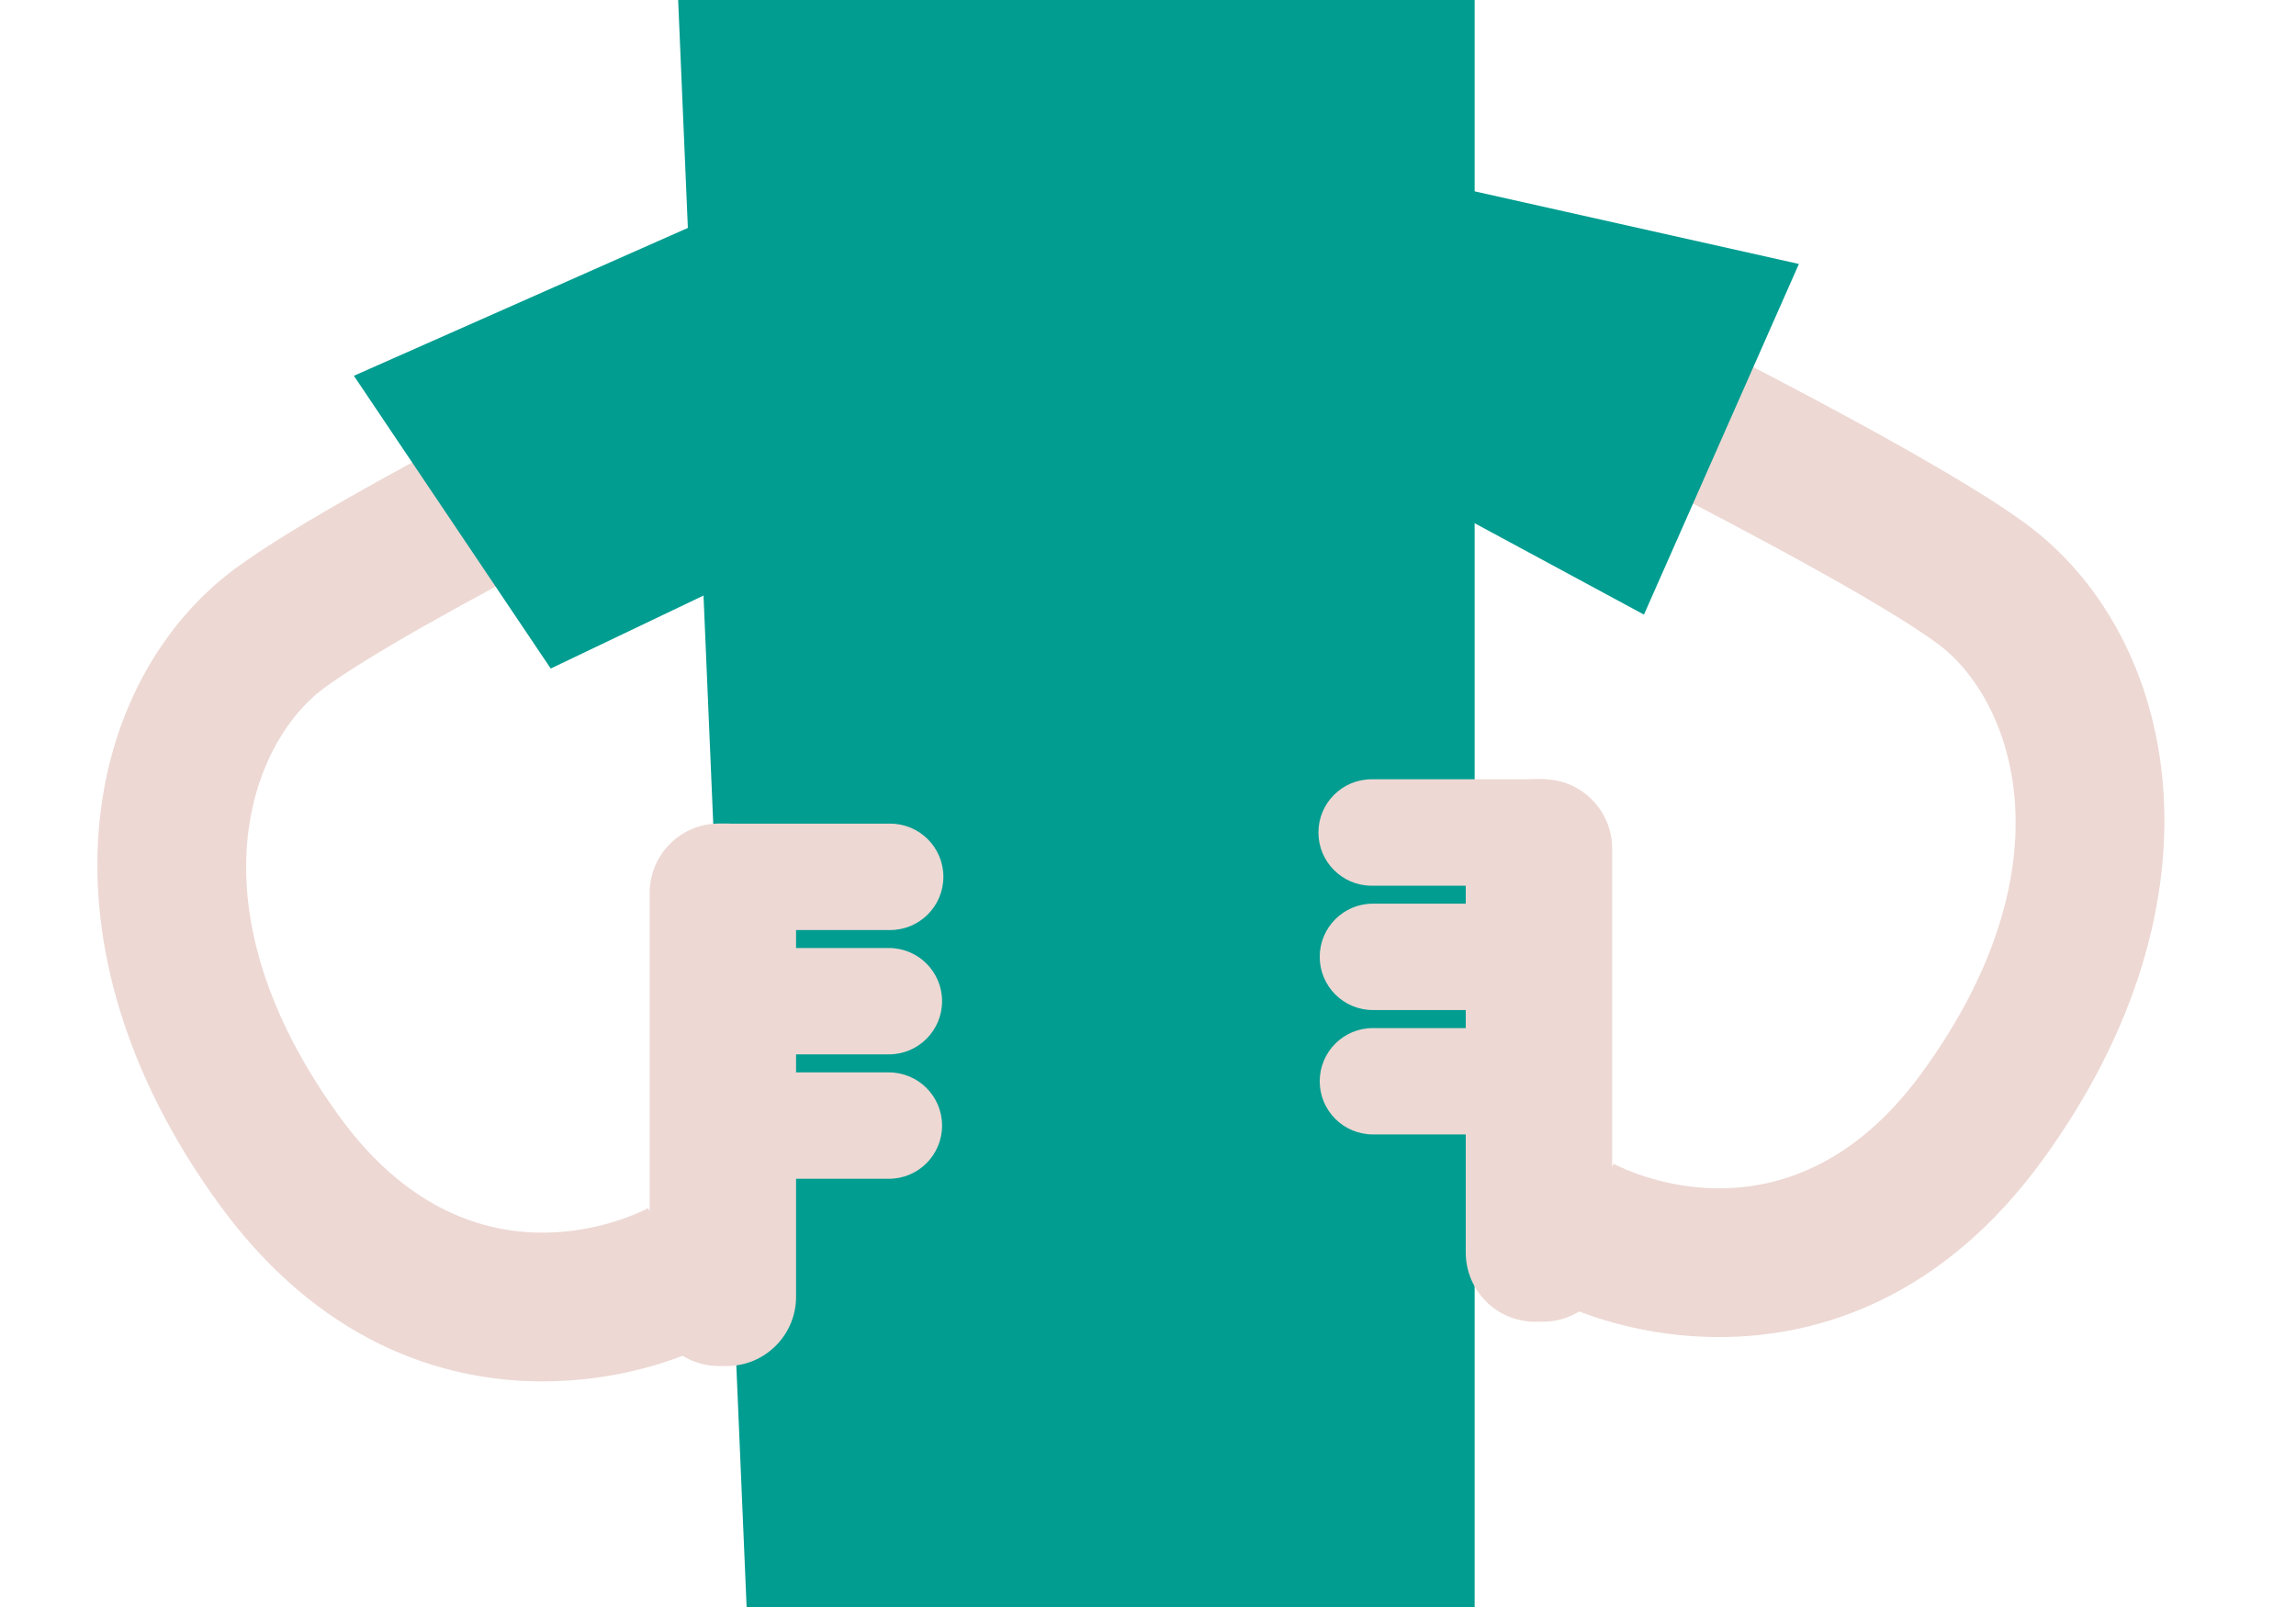 <svg version="1.1" x="0px" y="0px" width="100px" height="70px" viewBox="0 0 100 70" enable-background="new 0 0 100 70">
	<g>
		<polygon fill="#009D90" points="64.226,70.494 32.539,70.494 29.536,0 64.226,0"/>
		<g>
			<path fill="#EDD8D3" d="M63.839,54.555c0,1.666,1.35,3.019,3.018,3.019h0.342c1.664,0,3.016-1.353,3.016-3.019V36.962 c0-1.668-1.352-3.019-3.016-3.019h-0.342c-1.668,0-3.018,1.351-3.018,3.019V54.555z"/>
			<path fill="#EDD8D3" d="M57.423,36.262c0,1.28,1.037,2.319,2.317,2.319h4.796c1.281,0,2.319-1.039,2.319-2.319l0,0 c0-1.278,1.618-2.317,0.342-2.317H59.74C58.46,33.944,57.423,34.983,57.423,36.262L57.423,36.262z"/>
			<path fill="#EDD8D3" d="M57.479,41.68c0,1.28,1.036,2.317,2.317,2.317h4.795c1.282,0,2.318-1.037,2.318-2.317l0,0 c0-1.279,1.621-2.317,0.342-2.317h-7.455C58.515,39.362,57.479,40.4,57.479,41.68L57.479,41.68z"/>
			<path fill="#EDD8D3" d="M57.479,47.099c0,1.281,1.036,2.316,2.317,2.316h4.795c1.282,0,2.318-1.035,2.318-2.316l0,0 c0-1.279,1.621-2.316,0.342-2.316h-7.455C58.515,44.781,57.479,45.819,57.479,47.099L57.479,47.099z"/>
			<g>
				<path fill="#EDD8D3" d="M74.873,58.242c-3.129,0-5.879-0.867-7.653-1.83l3.062-5.717c0.777,0.408,7.803,3.75,13.423-3.963 c6.623-9.097,3.938-16.291,0.693-18.688c-3.859-2.853-17.165-9.469-21.966-11.778l2.812-5.845 c0.727,0.351,17.868,8.609,23.006,12.404c6.586,4.862,9.065,16.233,0.696,27.726C84.651,56.445,79.371,58.242,74.873,58.242z"/>
			</g>
		</g>
		<g>
			<path fill="#EDD8D3" d="M34.672,56.486c0,1.666-1.35,3.018-3.018,3.018h-0.342c-1.664,0-3.016-1.352-3.016-3.018V38.893 c0-1.667,1.352-3.019,3.016-3.019h0.342c1.668,0,3.018,1.352,3.018,3.019V56.486z"/>
			<path fill="#EDD8D3" d="M41.088,38.193c0,1.281-1.037,2.319-2.318,2.319h-4.796c-1.281,0-2.319-1.038-2.319-2.319l0,0 c0-1.277-1.619-2.316-0.342-2.316h7.457C40.051,35.876,41.088,36.916,41.088,38.193L41.088,38.193z"/>
			<path fill="#EDD8D3" d="M41.031,43.611c0,1.281-1.036,2.317-2.317,2.317h-4.796c-1.282,0-2.318-1.036-2.318-2.317l0,0 c0-1.279-1.621-2.316-0.342-2.316h7.456C39.995,41.294,41.031,42.332,41.031,43.611L41.031,43.611z"/>
			<path fill="#EDD8D3" d="M41.031,49.03c0,1.281-1.036,2.317-2.317,2.317h-4.796c-1.282,0-2.318-1.036-2.318-2.317l0,0 c0-1.278-1.621-2.317-0.342-2.317h7.456C39.995,46.712,41.031,47.751,41.031,49.03L41.031,49.03z"/>
			<g>
				<path fill="#EDD8D3" d="M23.636,60.173c3.129,0,5.879-0.867,7.654-1.829l-3.063-5.718c-0.778,0.408-7.803,3.75-13.423-3.963 c-6.623-9.097-3.939-16.291-0.693-18.688c3.859-2.852,17.165-9.469,21.965-11.777l-2.812-5.846 c-0.726,0.352-17.868,8.609-23.006,12.404c-6.585,4.863-9.064,16.234-0.696,27.726C13.858,58.376,19.138,60.173,23.636,60.173z"/>
			</g>
		</g>
		<polyline fill="#009D90" points="31.517,9.238 15.413,16.369 23.986,29.121 40.961,21.011 60.929,21.011 71.601,26.772 78.349,11.498 59.437,7.262"/>
	</g>
</svg>

